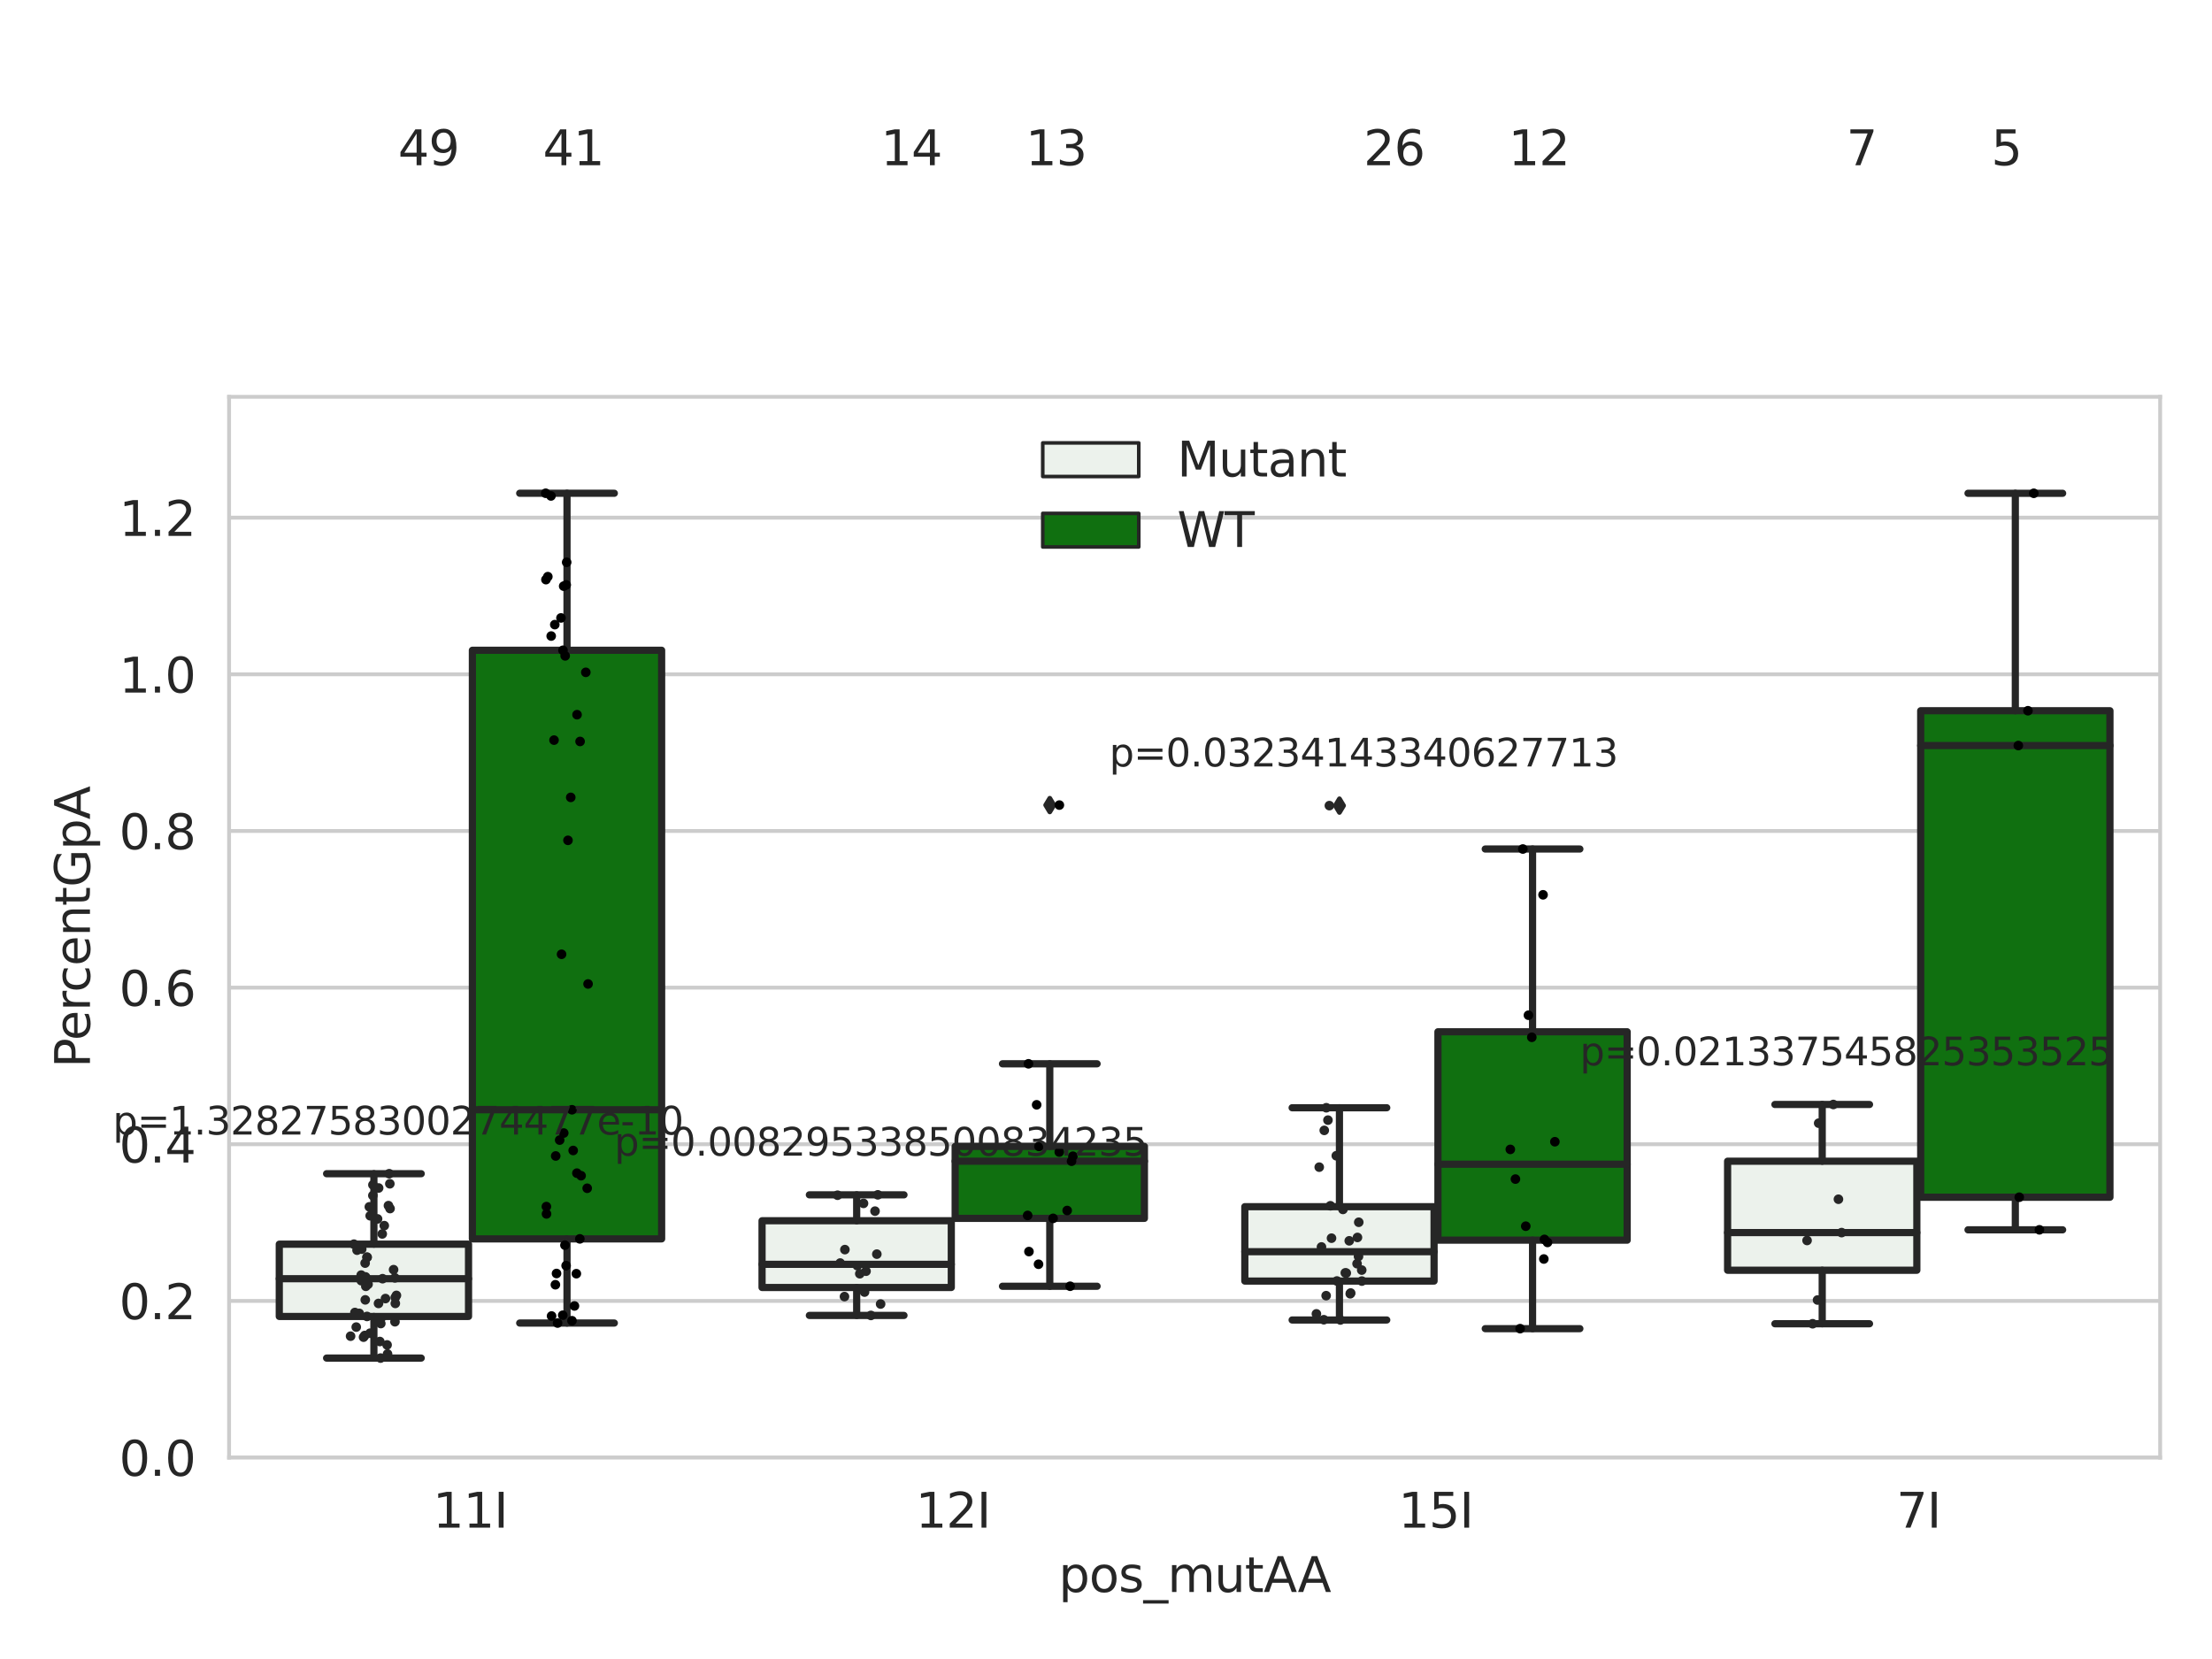 <?xml version="1.0" encoding="utf-8" standalone="no"?>
<!DOCTYPE svg PUBLIC "-//W3C//DTD SVG 1.1//EN"
  "http://www.w3.org/Graphics/SVG/1.1/DTD/svg11.dtd">
<svg xmlns:xlink="http://www.w3.org/1999/xlink" width="460.8pt" height="345.6pt" viewBox="0 0 460.8 345.6" xmlns="http://www.w3.org/2000/svg" version="1.1">
 <defs>
  <style type="text/css">*{stroke-linejoin: round; stroke-linecap: butt}</style>
 </defs>
 <g id="figure_1">
  <g id="patch_1">
   <path d="M 0 345.6 
L 460.8 345.6 
L 460.8 0 
L 0 0 
z
" style="fill: #ffffff"/>
  </g>
  <g id="axes_1">
   <g id="patch_2">
    <path d="M 47.72 303.64 
L 450 303.64 
L 450 82.667 
L 47.72 82.667 
z
" style="fill: #ffffff"/>
   </g>
   <g id="matplotlib.axis_1">
    <g id="xtick_1">
     <g id="text_1">
      <!-- 11I -->
      <g style="fill: #262626" transform="translate(90.168 318.238)scale(0.1 -0.1)">
       <defs>
        <path id="DejaVuSans-31" d="M 794 531 
L 1825 531 
L 1825 4091 
L 703 3866 
L 703 4441 
L 1819 4666 
L 2450 4666 
L 2450 531 
L 3481 531 
L 3481 0 
L 794 0 
L 794 531 
z
" transform="scale(0.016)"/>
        <path id="DejaVuSans-49" d="M 628 4666 
L 1259 4666 
L 1259 0 
L 628 0 
L 628 4666 
z
" transform="scale(0.016)"/>
       </defs>
       <use xlink:href="#DejaVuSans-31"/>
       <use xlink:href="#DejaVuSans-31" x="63.623"/>
       <use xlink:href="#DejaVuSans-49" x="127.246"/>
      </g>
     </g>
    </g>
    <g id="xtick_2">
     <g id="text_2">
      <!-- 12I -->
      <g style="fill: #262626" transform="translate(190.738 318.238)scale(0.1 -0.1)">
       <defs>
        <path id="DejaVuSans-32" d="M 1228 531 
L 3431 531 
L 3431 0 
L 469 0 
L 469 531 
Q 828 903 1448 1529 
Q 2069 2156 2228 2338 
Q 2531 2678 2651 2914 
Q 2772 3150 2772 3378 
Q 2772 3750 2511 3984 
Q 2250 4219 1831 4219 
Q 1534 4219 1204 4116 
Q 875 4013 500 3803 
L 500 4441 
Q 881 4594 1212 4672 
Q 1544 4750 1819 4750 
Q 2544 4750 2975 4387 
Q 3406 4025 3406 3419 
Q 3406 3131 3298 2873 
Q 3191 2616 2906 2266 
Q 2828 2175 2409 1742 
Q 1991 1309 1228 531 
z
" transform="scale(0.016)"/>
       </defs>
       <use xlink:href="#DejaVuSans-31"/>
       <use xlink:href="#DejaVuSans-32" x="63.623"/>
       <use xlink:href="#DejaVuSans-49" x="127.246"/>
      </g>
     </g>
    </g>
    <g id="xtick_3">
     <g id="text_3">
      <!-- 15I -->
      <g style="fill: #262626" transform="translate(291.308 318.238)scale(0.1 -0.1)">
       <defs>
        <path id="DejaVuSans-35" d="M 691 4666 
L 3169 4666 
L 3169 4134 
L 1269 4134 
L 1269 2991 
Q 1406 3038 1543 3061 
Q 1681 3084 1819 3084 
Q 2600 3084 3056 2656 
Q 3513 2228 3513 1497 
Q 3513 744 3044 326 
Q 2575 -91 1722 -91 
Q 1428 -91 1123 -41 
Q 819 9 494 109 
L 494 744 
Q 775 591 1075 516 
Q 1375 441 1709 441 
Q 2250 441 2565 725 
Q 2881 1009 2881 1497 
Q 2881 1984 2565 2268 
Q 2250 2553 1709 2553 
Q 1456 2553 1204 2497 
Q 953 2441 691 2322 
L 691 4666 
z
" transform="scale(0.016)"/>
       </defs>
       <use xlink:href="#DejaVuSans-31"/>
       <use xlink:href="#DejaVuSans-35" x="63.623"/>
       <use xlink:href="#DejaVuSans-49" x="127.246"/>
      </g>
     </g>
    </g>
    <g id="xtick_4">
     <g id="text_4">
      <!-- 7I -->
      <g style="fill: #262626" transform="translate(395.059 318.238)scale(0.1 -0.1)">
       <defs>
        <path id="DejaVuSans-37" d="M 525 4666 
L 3525 4666 
L 3525 4397 
L 1831 0 
L 1172 0 
L 2766 4134 
L 525 4134 
L 525 4666 
z
" transform="scale(0.016)"/>
       </defs>
       <use xlink:href="#DejaVuSans-37"/>
       <use xlink:href="#DejaVuSans-49" x="63.623"/>
      </g>
     </g>
    </g>
    <g id="text_5">
     <!-- pos_mutAA -->
     <g style="fill: #262626" transform="translate(220.544 331.638)scale(0.1 -0.1)">
      <defs>
       <path id="DejaVuSans-70" d="M 1159 525 
L 1159 -1331 
L 581 -1331 
L 581 3500 
L 1159 3500 
L 1159 2969 
Q 1341 3281 1617 3432 
Q 1894 3584 2278 3584 
Q 2916 3584 3314 3078 
Q 3713 2572 3713 1747 
Q 3713 922 3314 415 
Q 2916 -91 2278 -91 
Q 1894 -91 1617 61 
Q 1341 213 1159 525 
z
M 3116 1747 
Q 3116 2381 2855 2742 
Q 2594 3103 2138 3103 
Q 1681 3103 1420 2742 
Q 1159 2381 1159 1747 
Q 1159 1113 1420 752 
Q 1681 391 2138 391 
Q 2594 391 2855 752 
Q 3116 1113 3116 1747 
z
" transform="scale(0.016)"/>
       <path id="DejaVuSans-6f" d="M 1959 3097 
Q 1497 3097 1228 2736 
Q 959 2375 959 1747 
Q 959 1119 1226 758 
Q 1494 397 1959 397 
Q 2419 397 2687 759 
Q 2956 1122 2956 1747 
Q 2956 2369 2687 2733 
Q 2419 3097 1959 3097 
z
M 1959 3584 
Q 2709 3584 3137 3096 
Q 3566 2609 3566 1747 
Q 3566 888 3137 398 
Q 2709 -91 1959 -91 
Q 1206 -91 779 398 
Q 353 888 353 1747 
Q 353 2609 779 3096 
Q 1206 3584 1959 3584 
z
" transform="scale(0.016)"/>
       <path id="DejaVuSans-73" d="M 2834 3397 
L 2834 2853 
Q 2591 2978 2328 3040 
Q 2066 3103 1784 3103 
Q 1356 3103 1142 2972 
Q 928 2841 928 2578 
Q 928 2378 1081 2264 
Q 1234 2150 1697 2047 
L 1894 2003 
Q 2506 1872 2764 1633 
Q 3022 1394 3022 966 
Q 3022 478 2636 193 
Q 2250 -91 1575 -91 
Q 1294 -91 989 -36 
Q 684 19 347 128 
L 347 722 
Q 666 556 975 473 
Q 1284 391 1588 391 
Q 1994 391 2212 530 
Q 2431 669 2431 922 
Q 2431 1156 2273 1281 
Q 2116 1406 1581 1522 
L 1381 1569 
Q 847 1681 609 1914 
Q 372 2147 372 2553 
Q 372 3047 722 3315 
Q 1072 3584 1716 3584 
Q 2034 3584 2315 3537 
Q 2597 3491 2834 3397 
z
" transform="scale(0.016)"/>
       <path id="DejaVuSans-5f" d="M 3263 -1063 
L 3263 -1509 
L -63 -1509 
L -63 -1063 
L 3263 -1063 
z
" transform="scale(0.016)"/>
       <path id="DejaVuSans-6d" d="M 3328 2828 
Q 3544 3216 3844 3400 
Q 4144 3584 4550 3584 
Q 5097 3584 5394 3201 
Q 5691 2819 5691 2113 
L 5691 0 
L 5113 0 
L 5113 2094 
Q 5113 2597 4934 2840 
Q 4756 3084 4391 3084 
Q 3944 3084 3684 2787 
Q 3425 2491 3425 1978 
L 3425 0 
L 2847 0 
L 2847 2094 
Q 2847 2600 2669 2842 
Q 2491 3084 2119 3084 
Q 1678 3084 1418 2786 
Q 1159 2488 1159 1978 
L 1159 0 
L 581 0 
L 581 3500 
L 1159 3500 
L 1159 2956 
Q 1356 3278 1631 3431 
Q 1906 3584 2284 3584 
Q 2666 3584 2933 3390 
Q 3200 3197 3328 2828 
z
" transform="scale(0.016)"/>
       <path id="DejaVuSans-75" d="M 544 1381 
L 544 3500 
L 1119 3500 
L 1119 1403 
Q 1119 906 1312 657 
Q 1506 409 1894 409 
Q 2359 409 2629 706 
Q 2900 1003 2900 1516 
L 2900 3500 
L 3475 3500 
L 3475 0 
L 2900 0 
L 2900 538 
Q 2691 219 2414 64 
Q 2138 -91 1772 -91 
Q 1169 -91 856 284 
Q 544 659 544 1381 
z
M 1991 3584 
L 1991 3584 
z
" transform="scale(0.016)"/>
       <path id="DejaVuSans-74" d="M 1172 4494 
L 1172 3500 
L 2356 3500 
L 2356 3053 
L 1172 3053 
L 1172 1153 
Q 1172 725 1289 603 
Q 1406 481 1766 481 
L 2356 481 
L 2356 0 
L 1766 0 
Q 1100 0 847 248 
Q 594 497 594 1153 
L 594 3053 
L 172 3053 
L 172 3500 
L 594 3500 
L 594 4494 
L 1172 4494 
z
" transform="scale(0.016)"/>
       <path id="DejaVuSans-41" d="M 2188 4044 
L 1331 1722 
L 3047 1722 
L 2188 4044 
z
M 1831 4666 
L 2547 4666 
L 4325 0 
L 3669 0 
L 3244 1197 
L 1141 1197 
L 716 0 
L 50 0 
L 1831 4666 
z
" transform="scale(0.016)"/>
      </defs>
      <use xlink:href="#DejaVuSans-70"/>
      <use xlink:href="#DejaVuSans-6f" x="63.477"/>
      <use xlink:href="#DejaVuSans-73" x="124.658"/>
      <use xlink:href="#DejaVuSans-5f" x="176.758"/>
      <use xlink:href="#DejaVuSans-6d" x="226.758"/>
      <use xlink:href="#DejaVuSans-75" x="324.17"/>
      <use xlink:href="#DejaVuSans-74" x="387.549"/>
      <use xlink:href="#DejaVuSans-41" x="426.758"/>
      <use xlink:href="#DejaVuSans-41" x="497.916"/>
     </g>
    </g>
   </g>
   <g id="matplotlib.axis_2">
    <g id="ytick_1">
     <g id="line2d_1">
      <path d="M 47.72 303.64 
L 450 303.64 
" clip-path="url(#p7d87904219)" style="fill: none; stroke: #cccccc; stroke-width: 0.8; stroke-linecap: round"/>
     </g>
     <g id="text_6">
      <!-- 0.0 -->
      <g style="fill: #262626" transform="translate(24.817 307.439)scale(0.1 -0.1)">
       <defs>
        <path id="DejaVuSans-30" d="M 2034 4250 
Q 1547 4250 1301 3770 
Q 1056 3291 1056 2328 
Q 1056 1369 1301 889 
Q 1547 409 2034 409 
Q 2525 409 2770 889 
Q 3016 1369 3016 2328 
Q 3016 3291 2770 3770 
Q 2525 4250 2034 4250 
z
M 2034 4750 
Q 2819 4750 3233 4129 
Q 3647 3509 3647 2328 
Q 3647 1150 3233 529 
Q 2819 -91 2034 -91 
Q 1250 -91 836 529 
Q 422 1150 422 2328 
Q 422 3509 836 4129 
Q 1250 4750 2034 4750 
z
" transform="scale(0.016)"/>
        <path id="DejaVuSans-2e" d="M 684 794 
L 1344 794 
L 1344 0 
L 684 0 
L 684 794 
z
" transform="scale(0.016)"/>
       </defs>
       <use xlink:href="#DejaVuSans-30"/>
       <use xlink:href="#DejaVuSans-2e" x="63.623"/>
       <use xlink:href="#DejaVuSans-30" x="95.41"/>
      </g>
     </g>
    </g>
    <g id="ytick_2">
     <g id="line2d_2">
      <path d="M 47.72 271.006 
L 450 271.006 
" clip-path="url(#p7d87904219)" style="fill: none; stroke: #cccccc; stroke-width: 0.8; stroke-linecap: round"/>
     </g>
     <g id="text_7">
      <!-- 0.2 -->
      <g style="fill: #262626" transform="translate(24.817 274.806)scale(0.1 -0.1)">
       <use xlink:href="#DejaVuSans-30"/>
       <use xlink:href="#DejaVuSans-2e" x="63.623"/>
       <use xlink:href="#DejaVuSans-32" x="95.41"/>
      </g>
     </g>
    </g>
    <g id="ytick_3">
     <g id="line2d_3">
      <path d="M 47.72 238.373 
L 450 238.373 
" clip-path="url(#p7d87904219)" style="fill: none; stroke: #cccccc; stroke-width: 0.8; stroke-linecap: round"/>
     </g>
     <g id="text_8">
      <!-- 0.4 -->
      <g style="fill: #262626" transform="translate(24.817 242.172)scale(0.1 -0.1)">
       <defs>
        <path id="DejaVuSans-34" d="M 2419 4116 
L 825 1625 
L 2419 1625 
L 2419 4116 
z
M 2253 4666 
L 3047 4666 
L 3047 1625 
L 3713 1625 
L 3713 1100 
L 3047 1100 
L 3047 0 
L 2419 0 
L 2419 1100 
L 313 1100 
L 313 1709 
L 2253 4666 
z
" transform="scale(0.016)"/>
       </defs>
       <use xlink:href="#DejaVuSans-30"/>
       <use xlink:href="#DejaVuSans-2e" x="63.623"/>
       <use xlink:href="#DejaVuSans-34" x="95.41"/>
      </g>
     </g>
    </g>
    <g id="ytick_4">
     <g id="line2d_4">
      <path d="M 47.72 205.739 
L 450 205.739 
" clip-path="url(#p7d87904219)" style="fill: none; stroke: #cccccc; stroke-width: 0.8; stroke-linecap: round"/>
     </g>
     <g id="text_9">
      <!-- 0.6 -->
      <g style="fill: #262626" transform="translate(24.817 209.539)scale(0.1 -0.1)">
       <defs>
        <path id="DejaVuSans-36" d="M 2113 2584 
Q 1688 2584 1439 2293 
Q 1191 2003 1191 1497 
Q 1191 994 1439 701 
Q 1688 409 2113 409 
Q 2538 409 2786 701 
Q 3034 994 3034 1497 
Q 3034 2003 2786 2293 
Q 2538 2584 2113 2584 
z
M 3366 4563 
L 3366 3988 
Q 3128 4100 2886 4159 
Q 2644 4219 2406 4219 
Q 1781 4219 1451 3797 
Q 1122 3375 1075 2522 
Q 1259 2794 1537 2939 
Q 1816 3084 2150 3084 
Q 2853 3084 3261 2657 
Q 3669 2231 3669 1497 
Q 3669 778 3244 343 
Q 2819 -91 2113 -91 
Q 1303 -91 875 529 
Q 447 1150 447 2328 
Q 447 3434 972 4092 
Q 1497 4750 2381 4750 
Q 2619 4750 2861 4703 
Q 3103 4656 3366 4563 
z
" transform="scale(0.016)"/>
       </defs>
       <use xlink:href="#DejaVuSans-30"/>
       <use xlink:href="#DejaVuSans-2e" x="63.623"/>
       <use xlink:href="#DejaVuSans-36" x="95.41"/>
      </g>
     </g>
    </g>
    <g id="ytick_5">
     <g id="line2d_5">
      <path d="M 47.72 173.106 
L 450 173.106 
" clip-path="url(#p7d87904219)" style="fill: none; stroke: #cccccc; stroke-width: 0.8; stroke-linecap: round"/>
     </g>
     <g id="text_10">
      <!-- 0.8 -->
      <g style="fill: #262626" transform="translate(24.817 176.905)scale(0.1 -0.1)">
       <defs>
        <path id="DejaVuSans-38" d="M 2034 2216 
Q 1584 2216 1326 1975 
Q 1069 1734 1069 1313 
Q 1069 891 1326 650 
Q 1584 409 2034 409 
Q 2484 409 2743 651 
Q 3003 894 3003 1313 
Q 3003 1734 2745 1975 
Q 2488 2216 2034 2216 
z
M 1403 2484 
Q 997 2584 770 2862 
Q 544 3141 544 3541 
Q 544 4100 942 4425 
Q 1341 4750 2034 4750 
Q 2731 4750 3128 4425 
Q 3525 4100 3525 3541 
Q 3525 3141 3298 2862 
Q 3072 2584 2669 2484 
Q 3125 2378 3379 2068 
Q 3634 1759 3634 1313 
Q 3634 634 3220 271 
Q 2806 -91 2034 -91 
Q 1263 -91 848 271 
Q 434 634 434 1313 
Q 434 1759 690 2068 
Q 947 2378 1403 2484 
z
M 1172 3481 
Q 1172 3119 1398 2916 
Q 1625 2713 2034 2713 
Q 2441 2713 2670 2916 
Q 2900 3119 2900 3481 
Q 2900 3844 2670 4047 
Q 2441 4250 2034 4250 
Q 1625 4250 1398 4047 
Q 1172 3844 1172 3481 
z
" transform="scale(0.016)"/>
       </defs>
       <use xlink:href="#DejaVuSans-30"/>
       <use xlink:href="#DejaVuSans-2e" x="63.623"/>
       <use xlink:href="#DejaVuSans-38" x="95.41"/>
      </g>
     </g>
    </g>
    <g id="ytick_6">
     <g id="line2d_6">
      <path d="M 47.72 140.472 
L 450 140.472 
" clip-path="url(#p7d87904219)" style="fill: none; stroke: #cccccc; stroke-width: 0.8; stroke-linecap: round"/>
     </g>
     <g id="text_11">
      <!-- 1.0 -->
      <g style="fill: #262626" transform="translate(24.817 144.272)scale(0.1 -0.1)">
       <use xlink:href="#DejaVuSans-31"/>
       <use xlink:href="#DejaVuSans-2e" x="63.623"/>
       <use xlink:href="#DejaVuSans-30" x="95.41"/>
      </g>
     </g>
    </g>
    <g id="ytick_7">
     <g id="line2d_7">
      <path d="M 47.72 107.839 
L 450 107.839 
" clip-path="url(#p7d87904219)" style="fill: none; stroke: #cccccc; stroke-width: 0.8; stroke-linecap: round"/>
     </g>
     <g id="text_12">
      <!-- 1.2 -->
      <g style="fill: #262626" transform="translate(24.817 111.638)scale(0.1 -0.1)">
       <use xlink:href="#DejaVuSans-31"/>
       <use xlink:href="#DejaVuSans-2e" x="63.623"/>
       <use xlink:href="#DejaVuSans-32" x="95.41"/>
      </g>
     </g>
    </g>
    <g id="text_13">
     <!-- PercentGpA -->
     <g style="fill: #262626" transform="translate(18.737 222.43)rotate(-90)scale(0.1 -0.1)">
      <defs>
       <path id="DejaVuSans-50" d="M 1259 4147 
L 1259 2394 
L 2053 2394 
Q 2494 2394 2734 2622 
Q 2975 2850 2975 3272 
Q 2975 3691 2734 3919 
Q 2494 4147 2053 4147 
L 1259 4147 
z
M 628 4666 
L 2053 4666 
Q 2838 4666 3239 4311 
Q 3641 3956 3641 3272 
Q 3641 2581 3239 2228 
Q 2838 1875 2053 1875 
L 1259 1875 
L 1259 0 
L 628 0 
L 628 4666 
z
" transform="scale(0.016)"/>
       <path id="DejaVuSans-65" d="M 3597 1894 
L 3597 1613 
L 953 1613 
Q 991 1019 1311 708 
Q 1631 397 2203 397 
Q 2534 397 2845 478 
Q 3156 559 3463 722 
L 3463 178 
Q 3153 47 2828 -22 
Q 2503 -91 2169 -91 
Q 1331 -91 842 396 
Q 353 884 353 1716 
Q 353 2575 817 3079 
Q 1281 3584 2069 3584 
Q 2775 3584 3186 3129 
Q 3597 2675 3597 1894 
z
M 3022 2063 
Q 3016 2534 2758 2815 
Q 2500 3097 2075 3097 
Q 1594 3097 1305 2825 
Q 1016 2553 972 2059 
L 3022 2063 
z
" transform="scale(0.016)"/>
       <path id="DejaVuSans-72" d="M 2631 2963 
Q 2534 3019 2420 3045 
Q 2306 3072 2169 3072 
Q 1681 3072 1420 2755 
Q 1159 2438 1159 1844 
L 1159 0 
L 581 0 
L 581 3500 
L 1159 3500 
L 1159 2956 
Q 1341 3275 1631 3429 
Q 1922 3584 2338 3584 
Q 2397 3584 2469 3576 
Q 2541 3569 2628 3553 
L 2631 2963 
z
" transform="scale(0.016)"/>
       <path id="DejaVuSans-63" d="M 3122 3366 
L 3122 2828 
Q 2878 2963 2633 3030 
Q 2388 3097 2138 3097 
Q 1578 3097 1268 2742 
Q 959 2388 959 1747 
Q 959 1106 1268 751 
Q 1578 397 2138 397 
Q 2388 397 2633 464 
Q 2878 531 3122 666 
L 3122 134 
Q 2881 22 2623 -34 
Q 2366 -91 2075 -91 
Q 1284 -91 818 406 
Q 353 903 353 1747 
Q 353 2603 823 3093 
Q 1294 3584 2113 3584 
Q 2378 3584 2631 3529 
Q 2884 3475 3122 3366 
z
" transform="scale(0.016)"/>
       <path id="DejaVuSans-6e" d="M 3513 2113 
L 3513 0 
L 2938 0 
L 2938 2094 
Q 2938 2591 2744 2837 
Q 2550 3084 2163 3084 
Q 1697 3084 1428 2787 
Q 1159 2491 1159 1978 
L 1159 0 
L 581 0 
L 581 3500 
L 1159 3500 
L 1159 2956 
Q 1366 3272 1645 3428 
Q 1925 3584 2291 3584 
Q 2894 3584 3203 3211 
Q 3513 2838 3513 2113 
z
" transform="scale(0.016)"/>
       <path id="DejaVuSans-47" d="M 3809 666 
L 3809 1919 
L 2778 1919 
L 2778 2438 
L 4434 2438 
L 4434 434 
Q 4069 175 3628 42 
Q 3188 -91 2688 -91 
Q 1594 -91 976 548 
Q 359 1188 359 2328 
Q 359 3472 976 4111 
Q 1594 4750 2688 4750 
Q 3144 4750 3555 4637 
Q 3966 4525 4313 4306 
L 4313 3634 
Q 3963 3931 3569 4081 
Q 3175 4231 2741 4231 
Q 1884 4231 1454 3753 
Q 1025 3275 1025 2328 
Q 1025 1384 1454 906 
Q 1884 428 2741 428 
Q 3075 428 3337 486 
Q 3600 544 3809 666 
z
" transform="scale(0.016)"/>
      </defs>
      <use xlink:href="#DejaVuSans-50"/>
      <use xlink:href="#DejaVuSans-65" x="56.678"/>
      <use xlink:href="#DejaVuSans-72" x="118.201"/>
      <use xlink:href="#DejaVuSans-63" x="157.064"/>
      <use xlink:href="#DejaVuSans-65" x="212.045"/>
      <use xlink:href="#DejaVuSans-6e" x="273.568"/>
      <use xlink:href="#DejaVuSans-74" x="336.947"/>
      <use xlink:href="#DejaVuSans-47" x="376.156"/>
      <use xlink:href="#DejaVuSans-70" x="453.646"/>
      <use xlink:href="#DejaVuSans-41" x="517.123"/>
     </g>
    </g>
   </g>
   <g id="patch_3">
    <path d="M 58.179 274.24 
L 97.603 274.24 
L 97.603 259.184 
L 58.179 259.184 
L 58.179 274.24 
z
" clip-path="url(#p7d87904219)" style="fill: #ecf2ec; stroke: #262626; stroke-width: 1.5; stroke-linejoin: miter"/>
   </g>
   <g id="patch_4">
    <path d="M 98.407 258.08 
L 137.831 258.08 
L 137.831 135.464 
L 98.407 135.464 
L 98.407 258.08 
z
" clip-path="url(#p7d87904219)" style="fill: #107010; stroke: #262626; stroke-width: 1.5; stroke-linejoin: miter"/>
   </g>
   <g id="patch_5">
    <path d="M 158.749 268.208 
L 198.173 268.208 
L 198.173 254.305 
L 158.749 254.305 
L 158.749 268.208 
z
" clip-path="url(#p7d87904219)" style="fill: #ecf2ec; stroke: #262626; stroke-width: 1.5; stroke-linejoin: miter"/>
   </g>
   <g id="patch_6">
    <path d="M 198.977 253.806 
L 238.401 253.806 
L 238.401 238.816 
L 198.977 238.816 
L 198.977 253.806 
z
" clip-path="url(#p7d87904219)" style="fill: #107010; stroke: #262626; stroke-width: 1.5; stroke-linejoin: miter"/>
   </g>
   <g id="patch_7">
    <path d="M 259.319 266.868 
L 298.743 266.868 
L 298.743 251.373 
L 259.319 251.373 
L 259.319 266.868 
z
" clip-path="url(#p7d87904219)" style="fill: #ecf2ec; stroke: #262626; stroke-width: 1.5; stroke-linejoin: miter"/>
   </g>
   <g id="patch_8">
    <path d="M 299.547 258.348 
L 338.971 258.348 
L 338.971 214.937 
L 299.547 214.937 
L 299.547 258.348 
z
" clip-path="url(#p7d87904219)" style="fill: #107010; stroke: #262626; stroke-width: 1.5; stroke-linejoin: miter"/>
   </g>
   <g id="patch_9">
    <path d="M 359.889 264.616 
L 399.313 264.616 
L 399.313 241.9 
L 359.889 241.9 
L 359.889 264.616 
z
" clip-path="url(#p7d87904219)" style="fill: #ecf2ec; stroke: #262626; stroke-width: 1.5; stroke-linejoin: miter"/>
   </g>
   <g id="patch_10">
    <path d="M 400.117 249.403 
L 439.541 249.403 
L 439.541 148.059 
L 400.117 148.059 
L 400.117 249.403 
z
" clip-path="url(#p7d87904219)" style="fill: #107010; stroke: #262626; stroke-width: 1.5; stroke-linejoin: miter"/>
   </g>
   <g id="patch_11">
    <path d="M 98.005 303.64 
L 98.005 303.64 
L 98.005 303.64 
L 98.005 303.64 
z
" clip-path="url(#p7d87904219)" style="fill: #ecf2ec; stroke: #262626; stroke-width: 0.75; stroke-linejoin: miter"/>
   </g>
   <g id="patch_12">
    <path d="M 98.005 303.64 
L 98.005 303.64 
L 98.005 303.64 
L 98.005 303.64 
z
" clip-path="url(#p7d87904219)" style="fill: #107010; stroke: #262626; stroke-width: 0.75; stroke-linejoin: miter"/>
   </g>
   <g id="PathCollection_1"/>
   <g id="PathCollection_2"/>
   <g id="line2d_8">
    <path d="M 77.891 274.24 
L 77.891 282.913 
" clip-path="url(#p7d87904219)" style="fill: none; stroke: #262626; stroke-width: 1.5; stroke-linecap: round"/>
   </g>
   <g id="line2d_9">
    <path d="M 77.891 259.184 
L 77.891 244.504 
" clip-path="url(#p7d87904219)" style="fill: none; stroke: #262626; stroke-width: 1.5; stroke-linecap: round"/>
   </g>
   <g id="line2d_10">
    <path d="M 68.035 282.913 
L 87.747 282.913 
" clip-path="url(#p7d87904219)" style="fill: none; stroke: #262626; stroke-width: 1.5; stroke-linecap: round"/>
   </g>
   <g id="line2d_11">
    <path d="M 68.035 244.504 
L 87.747 244.504 
" clip-path="url(#p7d87904219)" style="fill: none; stroke: #262626; stroke-width: 1.5; stroke-linecap: round"/>
   </g>
   <g id="line2d_12"/>
   <g id="line2d_13">
    <path d="M 118.119 258.08 
L 118.119 275.614 
" clip-path="url(#p7d87904219)" style="fill: none; stroke: #262626; stroke-width: 1.5; stroke-linecap: round"/>
   </g>
   <g id="line2d_14">
    <path d="M 118.119 135.464 
L 118.119 102.755 
" clip-path="url(#p7d87904219)" style="fill: none; stroke: #262626; stroke-width: 1.5; stroke-linecap: round"/>
   </g>
   <g id="line2d_15">
    <path d="M 108.263 275.614 
L 127.975 275.614 
" clip-path="url(#p7d87904219)" style="fill: none; stroke: #262626; stroke-width: 1.5; stroke-linecap: round"/>
   </g>
   <g id="line2d_16">
    <path d="M 108.263 102.755 
L 127.975 102.755 
" clip-path="url(#p7d87904219)" style="fill: none; stroke: #262626; stroke-width: 1.5; stroke-linecap: round"/>
   </g>
   <g id="line2d_17"/>
   <g id="line2d_18">
    <path d="M 178.461 268.208 
L 178.461 274.029 
" clip-path="url(#p7d87904219)" style="fill: none; stroke: #262626; stroke-width: 1.5; stroke-linecap: round"/>
   </g>
   <g id="line2d_19">
    <path d="M 178.461 254.305 
L 178.461 248.905 
" clip-path="url(#p7d87904219)" style="fill: none; stroke: #262626; stroke-width: 1.5; stroke-linecap: round"/>
   </g>
   <g id="line2d_20">
    <path d="M 168.605 274.029 
L 188.317 274.029 
" clip-path="url(#p7d87904219)" style="fill: none; stroke: #262626; stroke-width: 1.5; stroke-linecap: round"/>
   </g>
   <g id="line2d_21">
    <path d="M 168.605 248.905 
L 188.317 248.905 
" clip-path="url(#p7d87904219)" style="fill: none; stroke: #262626; stroke-width: 1.5; stroke-linecap: round"/>
   </g>
   <g id="line2d_22"/>
   <g id="line2d_23">
    <path d="M 218.689 253.806 
L 218.689 267.949 
" clip-path="url(#p7d87904219)" style="fill: none; stroke: #262626; stroke-width: 1.5; stroke-linecap: round"/>
   </g>
   <g id="line2d_24">
    <path d="M 218.689 238.816 
L 218.689 221.608 
" clip-path="url(#p7d87904219)" style="fill: none; stroke: #262626; stroke-width: 1.5; stroke-linecap: round"/>
   </g>
   <g id="line2d_25">
    <path d="M 208.833 267.949 
L 228.545 267.949 
" clip-path="url(#p7d87904219)" style="fill: none; stroke: #262626; stroke-width: 1.5; stroke-linecap: round"/>
   </g>
   <g id="line2d_26">
    <path d="M 208.833 221.608 
L 228.545 221.608 
" clip-path="url(#p7d87904219)" style="fill: none; stroke: #262626; stroke-width: 1.5; stroke-linecap: round"/>
   </g>
   <g id="line2d_27">
    <defs>
     <path id="mb27d37450d" d="M -0 1.414 
L 0.849 0 
L 0 -1.414 
L -0.849 -0 
z
" style="stroke: #262626; stroke-linejoin: miter"/>
    </defs>
    <g clip-path="url(#p7d87904219)">
     <use xlink:href="#mb27d37450d" x="218.689" y="167.713" style="fill: #262626; stroke: #262626; stroke-linejoin: miter"/>
    </g>
   </g>
   <g id="line2d_28">
    <path d="M 279.031 266.868 
L 279.031 274.977 
" clip-path="url(#p7d87904219)" style="fill: none; stroke: #262626; stroke-width: 1.5; stroke-linecap: round"/>
   </g>
   <g id="line2d_29">
    <path d="M 279.031 251.373 
L 279.031 230.765 
" clip-path="url(#p7d87904219)" style="fill: none; stroke: #262626; stroke-width: 1.5; stroke-linecap: round"/>
   </g>
   <g id="line2d_30">
    <path d="M 269.175 274.977 
L 288.887 274.977 
" clip-path="url(#p7d87904219)" style="fill: none; stroke: #262626; stroke-width: 1.5; stroke-linecap: round"/>
   </g>
   <g id="line2d_31">
    <path d="M 269.175 230.765 
L 288.887 230.765 
" clip-path="url(#p7d87904219)" style="fill: none; stroke: #262626; stroke-width: 1.5; stroke-linecap: round"/>
   </g>
   <g id="line2d_32">
    <g clip-path="url(#p7d87904219)">
     <use xlink:href="#mb27d37450d" x="279.031" y="167.825" style="fill: #262626; stroke: #262626; stroke-linejoin: miter"/>
    </g>
   </g>
   <g id="line2d_33">
    <path d="M 319.259 258.348 
L 319.259 276.783 
" clip-path="url(#p7d87904219)" style="fill: none; stroke: #262626; stroke-width: 1.5; stroke-linecap: round"/>
   </g>
   <g id="line2d_34">
    <path d="M 319.259 214.937 
L 319.259 176.865 
" clip-path="url(#p7d87904219)" style="fill: none; stroke: #262626; stroke-width: 1.5; stroke-linecap: round"/>
   </g>
   <g id="line2d_35">
    <path d="M 309.403 276.783 
L 329.115 276.783 
" clip-path="url(#p7d87904219)" style="fill: none; stroke: #262626; stroke-width: 1.5; stroke-linecap: round"/>
   </g>
   <g id="line2d_36">
    <path d="M 309.403 176.865 
L 329.115 176.865 
" clip-path="url(#p7d87904219)" style="fill: none; stroke: #262626; stroke-width: 1.5; stroke-linecap: round"/>
   </g>
   <g id="line2d_37"/>
   <g id="line2d_38">
    <path d="M 379.601 264.616 
L 379.601 275.761 
" clip-path="url(#p7d87904219)" style="fill: none; stroke: #262626; stroke-width: 1.5; stroke-linecap: round"/>
   </g>
   <g id="line2d_39">
    <path d="M 379.601 241.9 
L 379.601 230.085 
" clip-path="url(#p7d87904219)" style="fill: none; stroke: #262626; stroke-width: 1.5; stroke-linecap: round"/>
   </g>
   <g id="line2d_40">
    <path d="M 369.745 275.761 
L 389.457 275.761 
" clip-path="url(#p7d87904219)" style="fill: none; stroke: #262626; stroke-width: 1.5; stroke-linecap: round"/>
   </g>
   <g id="line2d_41">
    <path d="M 369.745 230.085 
L 389.457 230.085 
" clip-path="url(#p7d87904219)" style="fill: none; stroke: #262626; stroke-width: 1.5; stroke-linecap: round"/>
   </g>
   <g id="line2d_42"/>
   <g id="line2d_43">
    <path d="M 419.829 249.403 
L 419.829 256.194 
" clip-path="url(#p7d87904219)" style="fill: none; stroke: #262626; stroke-width: 1.5; stroke-linecap: round"/>
   </g>
   <g id="line2d_44">
    <path d="M 419.829 148.059 
L 419.829 102.762 
" clip-path="url(#p7d87904219)" style="fill: none; stroke: #262626; stroke-width: 1.5; stroke-linecap: round"/>
   </g>
   <g id="line2d_45">
    <path d="M 409.973 256.194 
L 429.685 256.194 
" clip-path="url(#p7d87904219)" style="fill: none; stroke: #262626; stroke-width: 1.5; stroke-linecap: round"/>
   </g>
   <g id="line2d_46">
    <path d="M 409.973 102.762 
L 429.685 102.762 
" clip-path="url(#p7d87904219)" style="fill: none; stroke: #262626; stroke-width: 1.5; stroke-linecap: round"/>
   </g>
   <g id="line2d_47"/>
   <g id="line2d_48">
    <path d="M 58.179 266.376 
L 97.603 266.376 
" clip-path="url(#p7d87904219)" style="fill: none; stroke: #262626; stroke-width: 1.5; stroke-linecap: round"/>
   </g>
   <g id="line2d_49">
    <path d="M 98.407 231.187 
L 137.831 231.187 
" clip-path="url(#p7d87904219)" style="fill: none; stroke: #262626; stroke-width: 1.5; stroke-linecap: round"/>
   </g>
   <g id="line2d_50">
    <path d="M 158.749 263.386 
L 198.173 263.386 
" clip-path="url(#p7d87904219)" style="fill: none; stroke: #262626; stroke-width: 1.5; stroke-linecap: round"/>
   </g>
   <g id="line2d_51">
    <path d="M 198.977 241.901 
L 238.401 241.901 
" clip-path="url(#p7d87904219)" style="fill: none; stroke: #262626; stroke-width: 1.5; stroke-linecap: round"/>
   </g>
   <g id="line2d_52">
    <path d="M 259.319 260.752 
L 298.743 260.752 
" clip-path="url(#p7d87904219)" style="fill: none; stroke: #262626; stroke-width: 1.5; stroke-linecap: round"/>
   </g>
   <g id="line2d_53">
    <path d="M 299.547 242.533 
L 338.971 242.533 
" clip-path="url(#p7d87904219)" style="fill: none; stroke: #262626; stroke-width: 1.5; stroke-linecap: round"/>
   </g>
   <g id="line2d_54">
    <path d="M 359.889 256.774 
L 399.313 256.774 
" clip-path="url(#p7d87904219)" style="fill: none; stroke: #262626; stroke-width: 1.5; stroke-linecap: round"/>
   </g>
   <g id="line2d_55">
    <path d="M 400.117 155.311 
L 439.541 155.311 
" clip-path="url(#p7d87904219)" style="fill: none; stroke: #262626; stroke-width: 1.5; stroke-linecap: round"/>
   </g>
   <g id="patch_13">
    <path d="M 47.72 303.64 
L 47.72 82.667 
" style="fill: none; stroke: #cccccc; stroke-width: 0.8; stroke-linejoin: miter; stroke-linecap: square"/>
   </g>
   <g id="patch_14">
    <path d="M 450 303.64 
L 450 82.667 
" style="fill: none; stroke: #cccccc; stroke-width: 0.8; stroke-linejoin: miter; stroke-linecap: square"/>
   </g>
   <g id="patch_15">
    <path d="M 47.72 303.64 
L 450 303.64 
" style="fill: none; stroke: #cccccc; stroke-width: 0.8; stroke-linejoin: miter; stroke-linecap: square"/>
   </g>
   <g id="patch_16">
    <path d="M 47.72 82.667 
L 450 82.667 
" style="fill: none; stroke: #cccccc; stroke-width: 0.8; stroke-linejoin: miter; stroke-linecap: square"/>
   </g>
   <g id="PathCollection_3">
    <defs>
     <path id="C0_0_a1f340fffb" d="M 0 1 
C 0.265 1 0.52 0.895 0.707 0.707 
C 0.895 0.52 1 0.265 1 -0 
C 1 -0.265 0.895 -0.52 0.707 -0.707 
C 0.52 -0.895 0.265 -1 0 -1 
C -0.265 -1 -0.52 -0.895 -0.707 -0.707 
C -0.895 -0.52 -1 -0.265 -1 0 
C -1 0.265 -0.895 0.52 -0.707 0.707 
C -0.52 0.895 -0.265 1 0 1 
z
"/>
    </defs>
    <g clip-path="url(#p7d87904219)">
     <use xlink:href="#C0_0_a1f340fffb" x="77.675" y="249.049" style="fill: #262626"/>
    </g>
    <g clip-path="url(#p7d87904219)">
     <use xlink:href="#C0_0_a1f340fffb" x="80.731" y="282.058" style="fill: #262626"/>
    </g>
    <g clip-path="url(#p7d87904219)">
     <use xlink:href="#C0_0_a1f340fffb" x="82.27" y="266.206" style="fill: #262626"/>
    </g>
    <g clip-path="url(#p7d87904219)">
     <use xlink:href="#C0_0_a1f340fffb" x="79.33" y="275.722" style="fill: #262626"/>
    </g>
    <g clip-path="url(#p7d87904219)">
     <use xlink:href="#C0_0_a1f340fffb" x="81.991" y="264.494" style="fill: #262626"/>
    </g>
    <g clip-path="url(#p7d87904219)">
     <use xlink:href="#C0_0_a1f340fffb" x="74.843" y="273.601" style="fill: #262626"/>
    </g>
    <g clip-path="url(#p7d87904219)">
     <use xlink:href="#C0_0_a1f340fffb" x="77.089" y="277.728" style="fill: #262626"/>
    </g>
    <g clip-path="url(#p7d87904219)">
     <use xlink:href="#C0_0_a1f340fffb" x="74.654" y="260.088" style="fill: #262626"/>
    </g>
    <g clip-path="url(#p7d87904219)">
     <use xlink:href="#C0_0_a1f340fffb" x="76.673" y="267.536" style="fill: #262626"/>
    </g>
    <g clip-path="url(#p7d87904219)">
     <use xlink:href="#C0_0_a1f340fffb" x="82.334" y="270.297" style="fill: #262626"/>
    </g>
    <g clip-path="url(#p7d87904219)">
     <use xlink:href="#C0_0_a1f340fffb" x="76.451" y="261.896" style="fill: #262626"/>
    </g>
    <g clip-path="url(#p7d87904219)">
     <use xlink:href="#C0_0_a1f340fffb" x="76.209" y="267.964" style="fill: #262626"/>
    </g>
    <g clip-path="url(#p7d87904219)">
     <use xlink:href="#C0_0_a1f340fffb" x="82.584" y="269.852" style="fill: #262626"/>
    </g>
    <g clip-path="url(#p7d87904219)">
     <use xlink:href="#C0_0_a1f340fffb" x="78.877" y="247.48" style="fill: #262626"/>
    </g>
    <g clip-path="url(#p7d87904219)">
     <use xlink:href="#C0_0_a1f340fffb" x="80.299" y="270.514" style="fill: #262626"/>
    </g>
    <g clip-path="url(#p7d87904219)">
     <use xlink:href="#C0_0_a1f340fffb" x="77.116" y="253.266" style="fill: #262626"/>
    </g>
    <g clip-path="url(#p7d87904219)">
     <use xlink:href="#C0_0_a1f340fffb" x="79.628" y="257.052" style="fill: #262626"/>
    </g>
    <g clip-path="url(#p7d87904219)">
     <use xlink:href="#C0_0_a1f340fffb" x="78.656" y="253.922" style="fill: #262626"/>
    </g>
    <g clip-path="url(#p7d87904219)">
     <use xlink:href="#C0_0_a1f340fffb" x="75.734" y="278.555" style="fill: #262626"/>
    </g>
    <g clip-path="url(#p7d87904219)">
     <use xlink:href="#C0_0_a1f340fffb" x="81.256" y="251.769" style="fill: #262626"/>
    </g>
    <g clip-path="url(#p7d87904219)">
     <use xlink:href="#C0_0_a1f340fffb" x="75.351" y="260.219" style="fill: #262626"/>
    </g>
    <g clip-path="url(#p7d87904219)">
     <use xlink:href="#C0_0_a1f340fffb" x="82.353" y="271.526" style="fill: #262626"/>
    </g>
    <g clip-path="url(#p7d87904219)">
     <use xlink:href="#C0_0_a1f340fffb" x="81.21" y="246.605" style="fill: #262626"/>
    </g>
    <g clip-path="url(#p7d87904219)">
     <use xlink:href="#C0_0_a1f340fffb" x="75.261" y="266.787" style="fill: #262626"/>
    </g>
    <g clip-path="url(#p7d87904219)">
     <use xlink:href="#C0_0_a1f340fffb" x="80.921" y="251.152" style="fill: #262626"/>
    </g>
    <g clip-path="url(#p7d87904219)">
     <use xlink:href="#C0_0_a1f340fffb" x="80.053" y="255.321" style="fill: #262626"/>
    </g>
    <g clip-path="url(#p7d87904219)">
     <use xlink:href="#C0_0_a1f340fffb" x="76.155" y="266.003" style="fill: #262626"/>
    </g>
    <g clip-path="url(#p7d87904219)">
     <use xlink:href="#C0_0_a1f340fffb" x="75.245" y="265.624" style="fill: #262626"/>
    </g>
    <g clip-path="url(#p7d87904219)">
     <use xlink:href="#C0_0_a1f340fffb" x="79.127" y="279.462" style="fill: #262626"/>
    </g>
    <g clip-path="url(#p7d87904219)">
     <use xlink:href="#C0_0_a1f340fffb" x="77.688" y="246.828" style="fill: #262626"/>
    </g>
    <g clip-path="url(#p7d87904219)">
     <use xlink:href="#C0_0_a1f340fffb" x="78.853" y="271.53" style="fill: #262626"/>
    </g>
    <g clip-path="url(#p7d87904219)">
     <use xlink:href="#C0_0_a1f340fffb" x="81.077" y="244.504" style="fill: #262626"/>
    </g>
    <g clip-path="url(#p7d87904219)">
     <use xlink:href="#C0_0_a1f340fffb" x="73.937" y="273.417" style="fill: #262626"/>
    </g>
    <g clip-path="url(#p7d87904219)">
     <use xlink:href="#C0_0_a1f340fffb" x="76.456" y="274.24" style="fill: #262626"/>
    </g>
    <g clip-path="url(#p7d87904219)">
     <use xlink:href="#C0_0_a1f340fffb" x="76.317" y="266.376" style="fill: #262626"/>
    </g>
    <g clip-path="url(#p7d87904219)">
     <use xlink:href="#C0_0_a1f340fffb" x="75.983" y="278.208" style="fill: #262626"/>
    </g>
    <g clip-path="url(#p7d87904219)">
     <use xlink:href="#C0_0_a1f340fffb" x="79.342" y="274.658" style="fill: #262626"/>
    </g>
    <g clip-path="url(#p7d87904219)">
     <use xlink:href="#C0_0_a1f340fffb" x="76.488" y="261.91" style="fill: #262626"/>
    </g>
    <g clip-path="url(#p7d87904219)">
     <use xlink:href="#C0_0_a1f340fffb" x="80.637" y="280.172" style="fill: #262626"/>
    </g>
    <g clip-path="url(#p7d87904219)">
     <use xlink:href="#C0_0_a1f340fffb" x="76.093" y="270.787" style="fill: #262626"/>
    </g>
    <g clip-path="url(#p7d87904219)">
     <use xlink:href="#C0_0_a1f340fffb" x="82.279" y="275.345" style="fill: #262626"/>
    </g>
    <g clip-path="url(#p7d87904219)">
     <use xlink:href="#C0_0_a1f340fffb" x="79.277" y="282.913" style="fill: #262626"/>
    </g>
    <g clip-path="url(#p7d87904219)">
     <use xlink:href="#C0_0_a1f340fffb" x="76.942" y="251.406" style="fill: #262626"/>
    </g>
    <g clip-path="url(#p7d87904219)">
     <use xlink:href="#C0_0_a1f340fffb" x="79.694" y="266.375" style="fill: #262626"/>
    </g>
    <g clip-path="url(#p7d87904219)">
     <use xlink:href="#C0_0_a1f340fffb" x="73.033" y="278.351" style="fill: #262626"/>
    </g>
    <g clip-path="url(#p7d87904219)">
     <use xlink:href="#C0_0_a1f340fffb" x="73.733" y="259.184" style="fill: #262626"/>
    </g>
    <g clip-path="url(#p7d87904219)">
     <use xlink:href="#C0_0_a1f340fffb" x="76.062" y="263.13" style="fill: #262626"/>
    </g>
    <g clip-path="url(#p7d87904219)">
     <use xlink:href="#C0_0_a1f340fffb" x="74.379" y="260.436" style="fill: #262626"/>
    </g>
    <g clip-path="url(#p7d87904219)">
     <use xlink:href="#C0_0_a1f340fffb" x="74.211" y="276.455" style="fill: #262626"/>
    </g>
   </g>
   <g id="PathCollection_4">
    <defs>
     <path id="C1_0_0c25e18800" d="M 0 1 
C 0.265 1 0.52 0.895 0.707 0.707 
C 0.895 0.52 1 0.265 1 -0 
C 1 -0.265 0.895 -0.52 0.707 -0.707 
C 0.52 -0.895 0.265 -1 0 -1 
C -0.265 -1 -0.52 -0.895 -0.707 -0.707 
C -0.895 -0.52 -1 -0.265 -1 0 
C -1 0.265 -0.895 0.52 -0.707 0.707 
C -0.52 0.895 -0.265 1 0 1 
z
"/>
    </defs>
    <g clip-path="url(#p7d87904219)">
     <use xlink:href="#C1_0_0c25e18800" x="122.036" y="140.059"/>
    </g>
    <g clip-path="url(#p7d87904219)">
     <use xlink:href="#C1_0_0c25e18800" x="115.935" y="265.293"/>
    </g>
    <g clip-path="url(#p7d87904219)">
     <use xlink:href="#C1_0_0c25e18800" x="117.735" y="136.629"/>
    </g>
    <g clip-path="url(#p7d87904219)">
     <use xlink:href="#C1_0_0c25e18800" x="117.229" y="273.987"/>
    </g>
    <g clip-path="url(#p7d87904219)">
     <use xlink:href="#C1_0_0c25e18800" x="120.841" y="154.458"/>
    </g>
    <g clip-path="url(#p7d87904219)">
     <use xlink:href="#C1_0_0c25e18800" x="117.958" y="121.848"/>
    </g>
    <g clip-path="url(#p7d87904219)">
     <use xlink:href="#C1_0_0c25e18800" x="113.682" y="102.755"/>
    </g>
    <g clip-path="url(#p7d87904219)">
     <use xlink:href="#C1_0_0c25e18800" x="120.18" y="244.387"/>
    </g>
    <g clip-path="url(#p7d87904219)">
     <use xlink:href="#C1_0_0c25e18800" x="117.437" y="236.032"/>
    </g>
    <g clip-path="url(#p7d87904219)">
     <use xlink:href="#C1_0_0c25e18800" x="113.85" y="252.879"/>
    </g>
    <g clip-path="url(#p7d87904219)">
     <use xlink:href="#C1_0_0c25e18800" x="115.574" y="130.122"/>
    </g>
    <g clip-path="url(#p7d87904219)">
     <use xlink:href="#C1_0_0c25e18800" x="120.21" y="148.882"/>
    </g>
    <g clip-path="url(#p7d87904219)">
     <use xlink:href="#C1_0_0c25e18800" x="114.123" y="120.126"/>
    </g>
    <g clip-path="url(#p7d87904219)">
     <use xlink:href="#C1_0_0c25e18800" x="120.064" y="265.332"/>
    </g>
    <g clip-path="url(#p7d87904219)">
     <use xlink:href="#C1_0_0c25e18800" x="113.821" y="251.355"/>
    </g>
    <g clip-path="url(#p7d87904219)">
     <use xlink:href="#C1_0_0c25e18800" x="117.28" y="135.464"/>
    </g>
    <g clip-path="url(#p7d87904219)">
     <use xlink:href="#C1_0_0c25e18800" x="114.778" y="103.314"/>
    </g>
    <g clip-path="url(#p7d87904219)">
     <use xlink:href="#C1_0_0c25e18800" x="118.319" y="175.055"/>
    </g>
    <g clip-path="url(#p7d87904219)">
     <use xlink:href="#C1_0_0c25e18800" x="114.823" y="132.501"/>
    </g>
    <g clip-path="url(#p7d87904219)">
     <use xlink:href="#C1_0_0c25e18800" x="118.049" y="117.135"/>
    </g>
    <g clip-path="url(#p7d87904219)">
     <use xlink:href="#C1_0_0c25e18800" x="116.861" y="128.727"/>
    </g>
    <g clip-path="url(#p7d87904219)">
     <use xlink:href="#C1_0_0c25e18800" x="115.414" y="154.181"/>
    </g>
    <g clip-path="url(#p7d87904219)">
     <use xlink:href="#C1_0_0c25e18800" x="117.425" y="122.104"/>
    </g>
    <g clip-path="url(#p7d87904219)">
     <use xlink:href="#C1_0_0c25e18800" x="115.698" y="267.634"/>
    </g>
    <g clip-path="url(#p7d87904219)">
     <use xlink:href="#C1_0_0c25e18800" x="114.901" y="274.148"/>
    </g>
    <g clip-path="url(#p7d87904219)">
     <use xlink:href="#C1_0_0c25e18800" x="119.154" y="275.135"/>
    </g>
    <g clip-path="url(#p7d87904219)">
     <use xlink:href="#C1_0_0c25e18800" x="120.789" y="258.08"/>
    </g>
    <g clip-path="url(#p7d87904219)">
     <use xlink:href="#C1_0_0c25e18800" x="119.669" y="272.053"/>
    </g>
    <g clip-path="url(#p7d87904219)">
     <use xlink:href="#C1_0_0c25e18800" x="116.983" y="198.793"/>
    </g>
    <g clip-path="url(#p7d87904219)">
     <use xlink:href="#C1_0_0c25e18800" x="115.764" y="240.81"/>
    </g>
    <g clip-path="url(#p7d87904219)">
     <use xlink:href="#C1_0_0c25e18800" x="116.588" y="237.502"/>
    </g>
    <g clip-path="url(#p7d87904219)">
     <use xlink:href="#C1_0_0c25e18800" x="119.402" y="239.667"/>
    </g>
    <g clip-path="url(#p7d87904219)">
     <use xlink:href="#C1_0_0c25e18800" x="117.934" y="263.657"/>
    </g>
    <g clip-path="url(#p7d87904219)">
     <use xlink:href="#C1_0_0c25e18800" x="122.323" y="247.537"/>
    </g>
    <g clip-path="url(#p7d87904219)">
     <use xlink:href="#C1_0_0c25e18800" x="122.503" y="204.977"/>
    </g>
    <g clip-path="url(#p7d87904219)">
     <use xlink:href="#C1_0_0c25e18800" x="121.054" y="244.921"/>
    </g>
    <g clip-path="url(#p7d87904219)">
     <use xlink:href="#C1_0_0c25e18800" x="113.73" y="120.749"/>
    </g>
    <g clip-path="url(#p7d87904219)">
     <use xlink:href="#C1_0_0c25e18800" x="116.154" y="275.614"/>
    </g>
    <g clip-path="url(#p7d87904219)">
     <use xlink:href="#C1_0_0c25e18800" x="119.152" y="231.187"/>
    </g>
    <g clip-path="url(#p7d87904219)">
     <use xlink:href="#C1_0_0c25e18800" x="118.897" y="166.109"/>
    </g>
    <g clip-path="url(#p7d87904219)">
     <use xlink:href="#C1_0_0c25e18800" x="117.685" y="259.388"/>
    </g>
   </g>
   <g id="PathCollection_5">
    <defs>
     <path id="C2_0_d530f40cd6" d="M 0 1 
C 0.265 1 0.52 0.895 0.707 0.707 
C 0.895 0.52 1 0.265 1 -0 
C 1 -0.265 0.895 -0.52 0.707 -0.707 
C 0.52 -0.895 0.265 -1 0 -1 
C -0.265 -1 -0.52 -0.895 -0.707 -0.707 
C -0.895 -0.52 -1 -0.265 -1 0 
C -1 0.265 -0.895 0.52 -0.707 0.707 
C -0.52 0.895 -0.265 1 0 1 
z
"/>
    </defs>
    <g clip-path="url(#p7d87904219)">
     <use xlink:href="#C2_0_d530f40cd6" x="182.868" y="248.905" style="fill: #262626"/>
    </g>
    <g clip-path="url(#p7d87904219)">
     <use xlink:href="#C2_0_d530f40cd6" x="176.006" y="260.316" style="fill: #262626"/>
    </g>
    <g clip-path="url(#p7d87904219)">
     <use xlink:href="#C2_0_d530f40cd6" x="175.921" y="270.102" style="fill: #262626"/>
    </g>
    <g clip-path="url(#p7d87904219)">
     <use xlink:href="#C2_0_d530f40cd6" x="180.412" y="264.816" style="fill: #262626"/>
    </g>
    <g clip-path="url(#p7d87904219)">
     <use xlink:href="#C2_0_d530f40cd6" x="180.102" y="269.164" style="fill: #262626"/>
    </g>
    <g clip-path="url(#p7d87904219)">
     <use xlink:href="#C2_0_d530f40cd6" x="182.284" y="252.302" style="fill: #262626"/>
    </g>
    <g clip-path="url(#p7d87904219)">
     <use xlink:href="#C2_0_d530f40cd6" x="175.029" y="263.116" style="fill: #262626"/>
    </g>
    <g clip-path="url(#p7d87904219)">
     <use xlink:href="#C2_0_d530f40cd6" x="178.593" y="263.656" style="fill: #262626"/>
    </g>
    <g clip-path="url(#p7d87904219)">
     <use xlink:href="#C2_0_d530f40cd6" x="174.476" y="248.987" style="fill: #262626"/>
    </g>
    <g clip-path="url(#p7d87904219)">
     <use xlink:href="#C2_0_d530f40cd6" x="182.66" y="261.26" style="fill: #262626"/>
    </g>
    <g clip-path="url(#p7d87904219)">
     <use xlink:href="#C2_0_d530f40cd6" x="183.447" y="271.653" style="fill: #262626"/>
    </g>
    <g clip-path="url(#p7d87904219)">
     <use xlink:href="#C2_0_d530f40cd6" x="179.113" y="265.341" style="fill: #262626"/>
    </g>
    <g clip-path="url(#p7d87904219)">
     <use xlink:href="#C2_0_d530f40cd6" x="181.429" y="274.029" style="fill: #262626"/>
    </g>
    <g clip-path="url(#p7d87904219)">
     <use xlink:href="#C2_0_d530f40cd6" x="179.886" y="250.687" style="fill: #262626"/>
    </g>
   </g>
   <g id="PathCollection_6">
    <defs>
     <path id="C3_0_0ae3153b67" d="M 0 1 
C 0.265 1 0.52 0.895 0.707 0.707 
C 0.895 0.52 1 0.265 1 -0 
C 1 -0.265 0.895 -0.52 0.707 -0.707 
C 0.52 -0.895 0.265 -1 0 -1 
C -0.265 -1 -0.52 -0.895 -0.707 -0.707 
C -0.895 -0.52 -1 -0.265 -1 0 
C -1 0.265 -0.895 0.52 -0.707 0.707 
C -0.52 0.895 -0.265 1 0 1 
z
"/>
    </defs>
    <g clip-path="url(#p7d87904219)">
     <use xlink:href="#C3_0_0ae3153b67" x="220.663" y="239.991"/>
    </g>
    <g clip-path="url(#p7d87904219)">
     <use xlink:href="#C3_0_0ae3153b67" x="214.077" y="253.195"/>
    </g>
    <g clip-path="url(#p7d87904219)">
     <use xlink:href="#C3_0_0ae3153b67" x="214.35" y="260.725"/>
    </g>
    <g clip-path="url(#p7d87904219)">
     <use xlink:href="#C3_0_0ae3153b67" x="216.343" y="263.365"/>
    </g>
    <g clip-path="url(#p7d87904219)">
     <use xlink:href="#C3_0_0ae3153b67" x="223.223" y="241.901"/>
    </g>
    <g clip-path="url(#p7d87904219)">
     <use xlink:href="#C3_0_0ae3153b67" x="222.311" y="252.171"/>
    </g>
    <g clip-path="url(#p7d87904219)">
     <use xlink:href="#C3_0_0ae3153b67" x="220.685" y="167.713"/>
    </g>
    <g clip-path="url(#p7d87904219)">
     <use xlink:href="#C3_0_0ae3153b67" x="216.44" y="238.816"/>
    </g>
    <g clip-path="url(#p7d87904219)">
     <use xlink:href="#C3_0_0ae3153b67" x="214.249" y="221.608"/>
    </g>
    <g clip-path="url(#p7d87904219)">
     <use xlink:href="#C3_0_0ae3153b67" x="223.506" y="240.857"/>
    </g>
    <g clip-path="url(#p7d87904219)">
     <use xlink:href="#C3_0_0ae3153b67" x="222.929" y="267.949"/>
    </g>
    <g clip-path="url(#p7d87904219)">
     <use xlink:href="#C3_0_0ae3153b67" x="219.379" y="253.806"/>
    </g>
    <g clip-path="url(#p7d87904219)">
     <use xlink:href="#C3_0_0ae3153b67" x="215.953" y="230.151"/>
    </g>
   </g>
   <g id="PathCollection_7">
    <defs>
     <path id="C4_0_fb9f58db85" d="M 0 1 
C 0.265 1 0.52 0.895 0.707 0.707 
C 0.895 0.52 1 0.265 1 -0 
C 1 -0.265 0.895 -0.52 0.707 -0.707 
C 0.52 -0.895 0.265 -1 0 -1 
C -0.265 -1 -0.52 -0.895 -0.707 -0.707 
C -0.895 -0.52 -1 -0.265 -1 0 
C -1 0.265 -0.895 0.52 -0.707 0.707 
C -0.52 0.895 -0.265 1 0 1 
z
"/>
    </defs>
    <g clip-path="url(#p7d87904219)">
     <use xlink:href="#C4_0_fb9f58db85" x="279.228" y="274.977" style="fill: #262626"/>
    </g>
    <g clip-path="url(#p7d87904219)">
     <use xlink:href="#C4_0_fb9f58db85" x="279.761" y="251.945" style="fill: #262626"/>
    </g>
    <g clip-path="url(#p7d87904219)">
     <use xlink:href="#C4_0_fb9f58db85" x="281.073" y="258.484" style="fill: #262626"/>
    </g>
    <g clip-path="url(#p7d87904219)">
     <use xlink:href="#C4_0_fb9f58db85" x="283.698" y="266.873" style="fill: #262626"/>
    </g>
    <g clip-path="url(#p7d87904219)">
     <use xlink:href="#C4_0_fb9f58db85" x="283.003" y="261.741" style="fill: #262626"/>
    </g>
    <g clip-path="url(#p7d87904219)">
     <use xlink:href="#C4_0_fb9f58db85" x="276.935" y="167.825" style="fill: #262626"/>
    </g>
    <g clip-path="url(#p7d87904219)">
     <use xlink:href="#C4_0_fb9f58db85" x="275.774" y="274.924" style="fill: #262626"/>
    </g>
    <g clip-path="url(#p7d87904219)">
     <use xlink:href="#C4_0_fb9f58db85" x="276.636" y="233.343" style="fill: #262626"/>
    </g>
    <g clip-path="url(#p7d87904219)">
     <use xlink:href="#C4_0_fb9f58db85" x="276.294" y="230.765" style="fill: #262626"/>
    </g>
    <g clip-path="url(#p7d87904219)">
     <use xlink:href="#C4_0_fb9f58db85" x="274.821" y="243.139" style="fill: #262626"/>
    </g>
    <g clip-path="url(#p7d87904219)">
     <use xlink:href="#C4_0_fb9f58db85" x="277.379" y="257.935" style="fill: #262626"/>
    </g>
    <g clip-path="url(#p7d87904219)">
     <use xlink:href="#C4_0_fb9f58db85" x="281.277" y="269.515" style="fill: #262626"/>
    </g>
    <g clip-path="url(#p7d87904219)">
     <use xlink:href="#C4_0_fb9f58db85" x="283.673" y="264.582" style="fill: #262626"/>
    </g>
    <g clip-path="url(#p7d87904219)">
     <use xlink:href="#C4_0_fb9f58db85" x="282.783" y="257.783" style="fill: #262626"/>
    </g>
    <g clip-path="url(#p7d87904219)">
     <use xlink:href="#C4_0_fb9f58db85" x="280.456" y="265.206" style="fill: #262626"/>
    </g>
    <g clip-path="url(#p7d87904219)">
     <use xlink:href="#C4_0_fb9f58db85" x="278.506" y="266.853" style="fill: #262626"/>
    </g>
    <g clip-path="url(#p7d87904219)">
     <use xlink:href="#C4_0_fb9f58db85" x="275.287" y="259.763" style="fill: #262626"/>
    </g>
    <g clip-path="url(#p7d87904219)">
     <use xlink:href="#C4_0_fb9f58db85" x="274.233" y="273.701" style="fill: #262626"/>
    </g>
    <g clip-path="url(#p7d87904219)">
     <use xlink:href="#C4_0_fb9f58db85" x="283.054" y="254.617" style="fill: #262626"/>
    </g>
    <g clip-path="url(#p7d87904219)">
     <use xlink:href="#C4_0_fb9f58db85" x="276.26" y="269.911" style="fill: #262626"/>
    </g>
    <g clip-path="url(#p7d87904219)">
     <use xlink:href="#C4_0_fb9f58db85" x="275.87" y="235.479" style="fill: #262626"/>
    </g>
    <g clip-path="url(#p7d87904219)">
     <use xlink:href="#C4_0_fb9f58db85" x="277.148" y="251.183" style="fill: #262626"/>
    </g>
    <g clip-path="url(#p7d87904219)">
     <use xlink:href="#C4_0_fb9f58db85" x="280.251" y="265.162" style="fill: #262626"/>
    </g>
    <g clip-path="url(#p7d87904219)">
     <use xlink:href="#C4_0_fb9f58db85" x="281.369" y="269.36" style="fill: #262626"/>
    </g>
    <g clip-path="url(#p7d87904219)">
     <use xlink:href="#C4_0_fb9f58db85" x="282.703" y="263.251" style="fill: #262626"/>
    </g>
    <g clip-path="url(#p7d87904219)">
     <use xlink:href="#C4_0_fb9f58db85" x="278.376" y="240.761" style="fill: #262626"/>
    </g>
   </g>
   <g id="PathCollection_8">
    <defs>
     <path id="C5_0_326b00d5f5" d="M 0 1 
C 0.265 1 0.52 0.895 0.707 0.707 
C 0.895 0.52 1 0.265 1 -0 
C 1 -0.265 0.895 -0.52 0.707 -0.707 
C 0.52 -0.895 0.265 -1 0 -1 
C -0.265 -1 -0.52 -0.895 -0.707 -0.707 
C -0.895 -0.52 -1 -0.265 -1 0 
C -1 0.265 -0.895 0.52 -0.707 0.707 
C -0.52 0.895 -0.265 1 0 1 
z
"/>
    </defs>
    <g clip-path="url(#p7d87904219)">
     <use xlink:href="#C5_0_326b00d5f5" x="318.402" y="211.489"/>
    </g>
    <g clip-path="url(#p7d87904219)">
     <use xlink:href="#C5_0_326b00d5f5" x="322.376" y="258.824"/>
    </g>
    <g clip-path="url(#p7d87904219)">
     <use xlink:href="#C5_0_326b00d5f5" x="317.236" y="176.865"/>
    </g>
    <g clip-path="url(#p7d87904219)">
     <use xlink:href="#C5_0_326b00d5f5" x="316.667" y="276.783"/>
    </g>
    <g clip-path="url(#p7d87904219)">
     <use xlink:href="#C5_0_326b00d5f5" x="314.627" y="239.44"/>
    </g>
    <g clip-path="url(#p7d87904219)">
     <use xlink:href="#C5_0_326b00d5f5" x="321.609" y="262.272"/>
    </g>
    <g clip-path="url(#p7d87904219)">
     <use xlink:href="#C5_0_326b00d5f5" x="321.447" y="186.405"/>
    </g>
    <g clip-path="url(#p7d87904219)">
     <use xlink:href="#C5_0_326b00d5f5" x="319.102" y="216.087"/>
    </g>
    <g clip-path="url(#p7d87904219)">
     <use xlink:href="#C5_0_326b00d5f5" x="321.736" y="258.189"/>
    </g>
    <g clip-path="url(#p7d87904219)">
     <use xlink:href="#C5_0_326b00d5f5" x="315.694" y="245.626"/>
    </g>
    <g clip-path="url(#p7d87904219)">
     <use xlink:href="#C5_0_326b00d5f5" x="323.909" y="237.844"/>
    </g>
    <g clip-path="url(#p7d87904219)">
     <use xlink:href="#C5_0_326b00d5f5" x="317.844" y="255.437"/>
    </g>
   </g>
   <g id="PathCollection_9">
    <defs>
     <path id="C6_0_8ad5319117" d="M 0 1 
C 0.265 1 0.52 0.895 0.707 0.707 
C 0.895 0.52 1 0.265 1 -0 
C 1 -0.265 0.895 -0.52 0.707 -0.707 
C 0.52 -0.895 0.265 -1 0 -1 
C -0.265 -1 -0.52 -0.895 -0.707 -0.707 
C -0.895 -0.52 -1 -0.265 -1 0 
C -1 0.265 -0.895 0.52 -0.707 0.707 
C -0.52 0.895 -0.265 1 0 1 
z
"/>
    </defs>
    <g clip-path="url(#p7d87904219)">
     <use xlink:href="#C6_0_8ad5319117" x="381.916" y="230.085" style="fill: #262626"/>
    </g>
    <g clip-path="url(#p7d87904219)">
     <use xlink:href="#C6_0_8ad5319117" x="382.981" y="249.822" style="fill: #262626"/>
    </g>
    <g clip-path="url(#p7d87904219)">
     <use xlink:href="#C6_0_8ad5319117" x="377.604" y="275.761" style="fill: #262626"/>
    </g>
    <g clip-path="url(#p7d87904219)">
     <use xlink:href="#C6_0_8ad5319117" x="383.639" y="256.774" style="fill: #262626"/>
    </g>
    <g clip-path="url(#p7d87904219)">
     <use xlink:href="#C6_0_8ad5319117" x="378.862" y="233.979" style="fill: #262626"/>
    </g>
    <g clip-path="url(#p7d87904219)">
     <use xlink:href="#C6_0_8ad5319117" x="376.446" y="258.414" style="fill: #262626"/>
    </g>
    <g clip-path="url(#p7d87904219)">
     <use xlink:href="#C6_0_8ad5319117" x="378.627" y="270.818" style="fill: #262626"/>
    </g>
   </g>
   <g id="PathCollection_10">
    <defs>
     <path id="C7_0_bb83ff22be" d="M 0 1 
C 0.265 1 0.52 0.895 0.707 0.707 
C 0.895 0.52 1 0.265 1 -0 
C 1 -0.265 0.895 -0.52 0.707 -0.707 
C 0.52 -0.895 0.265 -1 0 -1 
C -0.265 -1 -0.52 -0.895 -0.707 -0.707 
C -0.895 -0.52 -1 -0.265 -1 0 
C -1 0.265 -0.895 0.52 -0.707 0.707 
C -0.52 0.895 -0.265 1 0 1 
z
"/>
    </defs>
    <g clip-path="url(#p7d87904219)">
     <use xlink:href="#C7_0_bb83ff22be" x="424.847" y="256.194"/>
    </g>
    <g clip-path="url(#p7d87904219)">
     <use xlink:href="#C7_0_bb83ff22be" x="420.454" y="155.311"/>
    </g>
    <g clip-path="url(#p7d87904219)">
     <use xlink:href="#C7_0_bb83ff22be" x="422.459" y="148.059"/>
    </g>
    <g clip-path="url(#p7d87904219)">
     <use xlink:href="#C7_0_bb83ff22be" x="420.646" y="249.403"/>
    </g>
    <g clip-path="url(#p7d87904219)">
     <use xlink:href="#C7_0_bb83ff22be" x="423.675" y="102.762"/>
    </g>
   </g>
   <g id="text_14">
    <!-- 49 -->
    <g style="fill: #262626" transform="translate(82.919 34.413)scale(0.1 -0.1)">
     <defs>
      <path id="DejaVuSans-39" d="M 703 97 
L 703 672 
Q 941 559 1184 500 
Q 1428 441 1663 441 
Q 2288 441 2617 861 
Q 2947 1281 2994 2138 
Q 2813 1869 2534 1725 
Q 2256 1581 1919 1581 
Q 1219 1581 811 2004 
Q 403 2428 403 3163 
Q 403 3881 828 4315 
Q 1253 4750 1959 4750 
Q 2769 4750 3195 4129 
Q 3622 3509 3622 2328 
Q 3622 1225 3098 567 
Q 2575 -91 1691 -91 
Q 1453 -91 1209 -44 
Q 966 3 703 97 
z
M 1959 2075 
Q 2384 2075 2632 2365 
Q 2881 2656 2881 3163 
Q 2881 3666 2632 3958 
Q 2384 4250 1959 4250 
Q 1534 4250 1286 3958 
Q 1038 3666 1038 3163 
Q 1038 2656 1286 2365 
Q 1534 2075 1959 2075 
z
" transform="scale(0.016)"/>
     </defs>
     <use xlink:href="#DejaVuSans-34"/>
     <use xlink:href="#DejaVuSans-39" x="63.623"/>
    </g>
   </g>
   <g id="text_15">
    <!-- p=1.3282758300274477e-10 -->
    <g style="fill: #262626" transform="translate(23.498 236.346)scale(0.08 -0.08)">
     <defs>
      <path id="DejaVuSans-3d" d="M 678 2906 
L 4684 2906 
L 4684 2381 
L 678 2381 
L 678 2906 
z
M 678 1631 
L 4684 1631 
L 4684 1100 
L 678 1100 
L 678 1631 
z
" transform="scale(0.016)"/>
      <path id="DejaVuSans-33" d="M 2597 2516 
Q 3050 2419 3304 2112 
Q 3559 1806 3559 1356 
Q 3559 666 3084 287 
Q 2609 -91 1734 -91 
Q 1441 -91 1130 -33 
Q 819 25 488 141 
L 488 750 
Q 750 597 1062 519 
Q 1375 441 1716 441 
Q 2309 441 2620 675 
Q 2931 909 2931 1356 
Q 2931 1769 2642 2001 
Q 2353 2234 1838 2234 
L 1294 2234 
L 1294 2753 
L 1863 2753 
Q 2328 2753 2575 2939 
Q 2822 3125 2822 3475 
Q 2822 3834 2567 4026 
Q 2313 4219 1838 4219 
Q 1578 4219 1281 4162 
Q 984 4106 628 3988 
L 628 4550 
Q 988 4650 1302 4700 
Q 1616 4750 1894 4750 
Q 2613 4750 3031 4423 
Q 3450 4097 3450 3541 
Q 3450 3153 3228 2886 
Q 3006 2619 2597 2516 
z
" transform="scale(0.016)"/>
      <path id="DejaVuSans-2d" d="M 313 2009 
L 1997 2009 
L 1997 1497 
L 313 1497 
L 313 2009 
z
" transform="scale(0.016)"/>
     </defs>
     <use xlink:href="#DejaVuSans-70"/>
     <use xlink:href="#DejaVuSans-3d" x="63.477"/>
     <use xlink:href="#DejaVuSans-31" x="147.266"/>
     <use xlink:href="#DejaVuSans-2e" x="210.889"/>
     <use xlink:href="#DejaVuSans-33" x="242.676"/>
     <use xlink:href="#DejaVuSans-32" x="306.299"/>
     <use xlink:href="#DejaVuSans-38" x="369.922"/>
     <use xlink:href="#DejaVuSans-32" x="433.545"/>
     <use xlink:href="#DejaVuSans-37" x="497.168"/>
     <use xlink:href="#DejaVuSans-35" x="560.791"/>
     <use xlink:href="#DejaVuSans-38" x="624.414"/>
     <use xlink:href="#DejaVuSans-33" x="688.037"/>
     <use xlink:href="#DejaVuSans-30" x="751.66"/>
     <use xlink:href="#DejaVuSans-30" x="815.283"/>
     <use xlink:href="#DejaVuSans-32" x="878.906"/>
     <use xlink:href="#DejaVuSans-37" x="942.529"/>
     <use xlink:href="#DejaVuSans-34" x="1006.152"/>
     <use xlink:href="#DejaVuSans-34" x="1069.775"/>
     <use xlink:href="#DejaVuSans-37" x="1133.398"/>
     <use xlink:href="#DejaVuSans-37" x="1197.021"/>
     <use xlink:href="#DejaVuSans-65" x="1260.645"/>
     <use xlink:href="#DejaVuSans-2d" x="1322.168"/>
     <use xlink:href="#DejaVuSans-31" x="1358.252"/>
     <use xlink:href="#DejaVuSans-30" x="1421.875"/>
    </g>
   </g>
   <g id="text_16">
    <!-- 41 -->
    <g style="fill: #262626" transform="translate(113.091 34.413)scale(0.1 -0.1)">
     <use xlink:href="#DejaVuSans-34"/>
     <use xlink:href="#DejaVuSans-31" x="63.623"/>
    </g>
   </g>
   <g id="text_17">
    <!-- 14 -->
    <g style="fill: #262626" transform="translate(183.489 34.413)scale(0.1 -0.1)">
     <use xlink:href="#DejaVuSans-31"/>
     <use xlink:href="#DejaVuSans-34" x="63.623"/>
    </g>
   </g>
   <g id="text_18">
    <!-- p=0.008295338500834235 -->
    <g style="fill: #262626" transform="translate(127.972 240.746)scale(0.08 -0.08)">
     <use xlink:href="#DejaVuSans-70"/>
     <use xlink:href="#DejaVuSans-3d" x="63.477"/>
     <use xlink:href="#DejaVuSans-30" x="147.266"/>
     <use xlink:href="#DejaVuSans-2e" x="210.889"/>
     <use xlink:href="#DejaVuSans-30" x="242.676"/>
     <use xlink:href="#DejaVuSans-30" x="306.299"/>
     <use xlink:href="#DejaVuSans-38" x="369.922"/>
     <use xlink:href="#DejaVuSans-32" x="433.545"/>
     <use xlink:href="#DejaVuSans-39" x="497.168"/>
     <use xlink:href="#DejaVuSans-35" x="560.791"/>
     <use xlink:href="#DejaVuSans-33" x="624.414"/>
     <use xlink:href="#DejaVuSans-33" x="688.037"/>
     <use xlink:href="#DejaVuSans-38" x="751.66"/>
     <use xlink:href="#DejaVuSans-35" x="815.283"/>
     <use xlink:href="#DejaVuSans-30" x="878.906"/>
     <use xlink:href="#DejaVuSans-30" x="942.529"/>
     <use xlink:href="#DejaVuSans-38" x="1006.152"/>
     <use xlink:href="#DejaVuSans-33" x="1069.775"/>
     <use xlink:href="#DejaVuSans-34" x="1133.398"/>
     <use xlink:href="#DejaVuSans-32" x="1197.021"/>
     <use xlink:href="#DejaVuSans-33" x="1260.645"/>
     <use xlink:href="#DejaVuSans-35" x="1324.268"/>
    </g>
   </g>
   <g id="text_19">
    <!-- 13 -->
    <g style="fill: #262626" transform="translate(213.661 34.413)scale(0.1 -0.1)">
     <use xlink:href="#DejaVuSans-31"/>
     <use xlink:href="#DejaVuSans-33" x="63.623"/>
    </g>
   </g>
   <g id="text_20">
    <!-- 26 -->
    <g style="fill: #262626" transform="translate(284.06 34.413)scale(0.1 -0.1)">
     <use xlink:href="#DejaVuSans-32"/>
     <use xlink:href="#DejaVuSans-36" x="63.623"/>
    </g>
   </g>
   <g id="text_21">
    <!-- p=0.03234143340627713 -->
    <g style="fill: #262626" transform="translate(231.087 159.666)scale(0.08 -0.08)">
     <use xlink:href="#DejaVuSans-70"/>
     <use xlink:href="#DejaVuSans-3d" x="63.477"/>
     <use xlink:href="#DejaVuSans-30" x="147.266"/>
     <use xlink:href="#DejaVuSans-2e" x="210.889"/>
     <use xlink:href="#DejaVuSans-30" x="242.676"/>
     <use xlink:href="#DejaVuSans-33" x="306.299"/>
     <use xlink:href="#DejaVuSans-32" x="369.922"/>
     <use xlink:href="#DejaVuSans-33" x="433.545"/>
     <use xlink:href="#DejaVuSans-34" x="497.168"/>
     <use xlink:href="#DejaVuSans-31" x="560.791"/>
     <use xlink:href="#DejaVuSans-34" x="624.414"/>
     <use xlink:href="#DejaVuSans-33" x="688.037"/>
     <use xlink:href="#DejaVuSans-33" x="751.66"/>
     <use xlink:href="#DejaVuSans-34" x="815.283"/>
     <use xlink:href="#DejaVuSans-30" x="878.906"/>
     <use xlink:href="#DejaVuSans-36" x="942.529"/>
     <use xlink:href="#DejaVuSans-32" x="1006.152"/>
     <use xlink:href="#DejaVuSans-37" x="1069.775"/>
     <use xlink:href="#DejaVuSans-37" x="1133.398"/>
     <use xlink:href="#DejaVuSans-31" x="1197.021"/>
     <use xlink:href="#DejaVuSans-33" x="1260.645"/>
    </g>
   </g>
   <g id="text_22">
    <!-- 12 -->
    <g style="fill: #262626" transform="translate(314.231 34.413)scale(0.1 -0.1)">
     <use xlink:href="#DejaVuSans-31"/>
     <use xlink:href="#DejaVuSans-32" x="63.623"/>
    </g>
   </g>
   <g id="text_23">
    <!-- 7 -->
    <g style="fill: #262626" transform="translate(384.63 34.413)scale(0.1 -0.1)">
     <use xlink:href="#DejaVuSans-37"/>
    </g>
   </g>
   <g id="text_24">
    <!-- p=0.021337545825353525 -->
    <g style="fill: #262626" transform="translate(329.112 221.927)scale(0.08 -0.08)">
     <use xlink:href="#DejaVuSans-70"/>
     <use xlink:href="#DejaVuSans-3d" x="63.477"/>
     <use xlink:href="#DejaVuSans-30" x="147.266"/>
     <use xlink:href="#DejaVuSans-2e" x="210.889"/>
     <use xlink:href="#DejaVuSans-30" x="242.676"/>
     <use xlink:href="#DejaVuSans-32" x="306.299"/>
     <use xlink:href="#DejaVuSans-31" x="369.922"/>
     <use xlink:href="#DejaVuSans-33" x="433.545"/>
     <use xlink:href="#DejaVuSans-33" x="497.168"/>
     <use xlink:href="#DejaVuSans-37" x="560.791"/>
     <use xlink:href="#DejaVuSans-35" x="624.414"/>
     <use xlink:href="#DejaVuSans-34" x="688.037"/>
     <use xlink:href="#DejaVuSans-35" x="751.66"/>
     <use xlink:href="#DejaVuSans-38" x="815.283"/>
     <use xlink:href="#DejaVuSans-32" x="878.906"/>
     <use xlink:href="#DejaVuSans-35" x="942.529"/>
     <use xlink:href="#DejaVuSans-33" x="1006.152"/>
     <use xlink:href="#DejaVuSans-35" x="1069.775"/>
     <use xlink:href="#DejaVuSans-33" x="1133.398"/>
     <use xlink:href="#DejaVuSans-35" x="1197.021"/>
     <use xlink:href="#DejaVuSans-32" x="1260.645"/>
     <use xlink:href="#DejaVuSans-35" x="1324.268"/>
    </g>
   </g>
   <g id="text_25">
    <!-- 5 -->
    <g style="fill: #262626" transform="translate(414.8 34.413)scale(0.1 -0.1)">
     <use xlink:href="#DejaVuSans-35"/>
    </g>
   </g>
   <g id="legend_1">
    <g id="patch_17">
     <path d="M 217.224 99.265 
L 237.224 99.265 
L 237.224 92.265 
L 217.224 92.265 
z
" style="fill: #ecf2ec; stroke: #262626; stroke-width: 0.75; stroke-linejoin: miter"/>
    </g>
    <g id="text_26">
     <!-- Mutant -->
     <g style="fill: #262626" transform="translate(245.224 99.265)scale(0.1 -0.1)">
      <defs>
       <path id="DejaVuSans-4d" d="M 628 4666 
L 1569 4666 
L 2759 1491 
L 3956 4666 
L 4897 4666 
L 4897 0 
L 4281 0 
L 4281 4097 
L 3078 897 
L 2444 897 
L 1241 4097 
L 1241 0 
L 628 0 
L 628 4666 
z
" transform="scale(0.016)"/>
       <path id="DejaVuSans-61" d="M 2194 1759 
Q 1497 1759 1228 1600 
Q 959 1441 959 1056 
Q 959 750 1161 570 
Q 1363 391 1709 391 
Q 2188 391 2477 730 
Q 2766 1069 2766 1631 
L 2766 1759 
L 2194 1759 
z
M 3341 1997 
L 3341 0 
L 2766 0 
L 2766 531 
Q 2569 213 2275 61 
Q 1981 -91 1556 -91 
Q 1019 -91 701 211 
Q 384 513 384 1019 
Q 384 1609 779 1909 
Q 1175 2209 1959 2209 
L 2766 2209 
L 2766 2266 
Q 2766 2663 2505 2880 
Q 2244 3097 1772 3097 
Q 1472 3097 1187 3025 
Q 903 2953 641 2809 
L 641 3341 
Q 956 3463 1253 3523 
Q 1550 3584 1831 3584 
Q 2591 3584 2966 3190 
Q 3341 2797 3341 1997 
z
" transform="scale(0.016)"/>
      </defs>
      <use xlink:href="#DejaVuSans-4d"/>
      <use xlink:href="#DejaVuSans-75" x="86.279"/>
      <use xlink:href="#DejaVuSans-74" x="149.658"/>
      <use xlink:href="#DejaVuSans-61" x="188.867"/>
      <use xlink:href="#DejaVuSans-6e" x="250.146"/>
      <use xlink:href="#DejaVuSans-74" x="313.525"/>
     </g>
    </g>
    <g id="patch_18">
     <path d="M 217.224 113.943 
L 237.224 113.943 
L 237.224 106.943 
L 217.224 106.943 
z
" style="fill: #107010; stroke: #262626; stroke-width: 0.75; stroke-linejoin: miter"/>
    </g>
    <g id="text_27">
     <!-- WT -->
     <g style="fill: #262626" transform="translate(245.224 113.943)scale(0.1 -0.1)">
      <defs>
       <path id="DejaVuSans-57" d="M 213 4666 
L 850 4666 
L 1831 722 
L 2809 4666 
L 3519 4666 
L 4500 722 
L 5478 4666 
L 6119 4666 
L 4947 0 
L 4153 0 
L 3169 4050 
L 2175 0 
L 1381 0 
L 213 4666 
z
" transform="scale(0.016)"/>
       <path id="DejaVuSans-54" d="M -19 4666 
L 3928 4666 
L 3928 4134 
L 2272 4134 
L 2272 0 
L 1638 0 
L 1638 4134 
L -19 4134 
L -19 4666 
z
" transform="scale(0.016)"/>
      </defs>
      <use xlink:href="#DejaVuSans-57"/>
      <use xlink:href="#DejaVuSans-54" x="98.877"/>
     </g>
    </g>
   </g>
  </g>
 </g>
 <defs>
  <clipPath id="p7d87904219">
   <rect x="47.72" y="82.667" width="402.28" height="220.973"/>
  </clipPath>
 </defs>
</svg>
